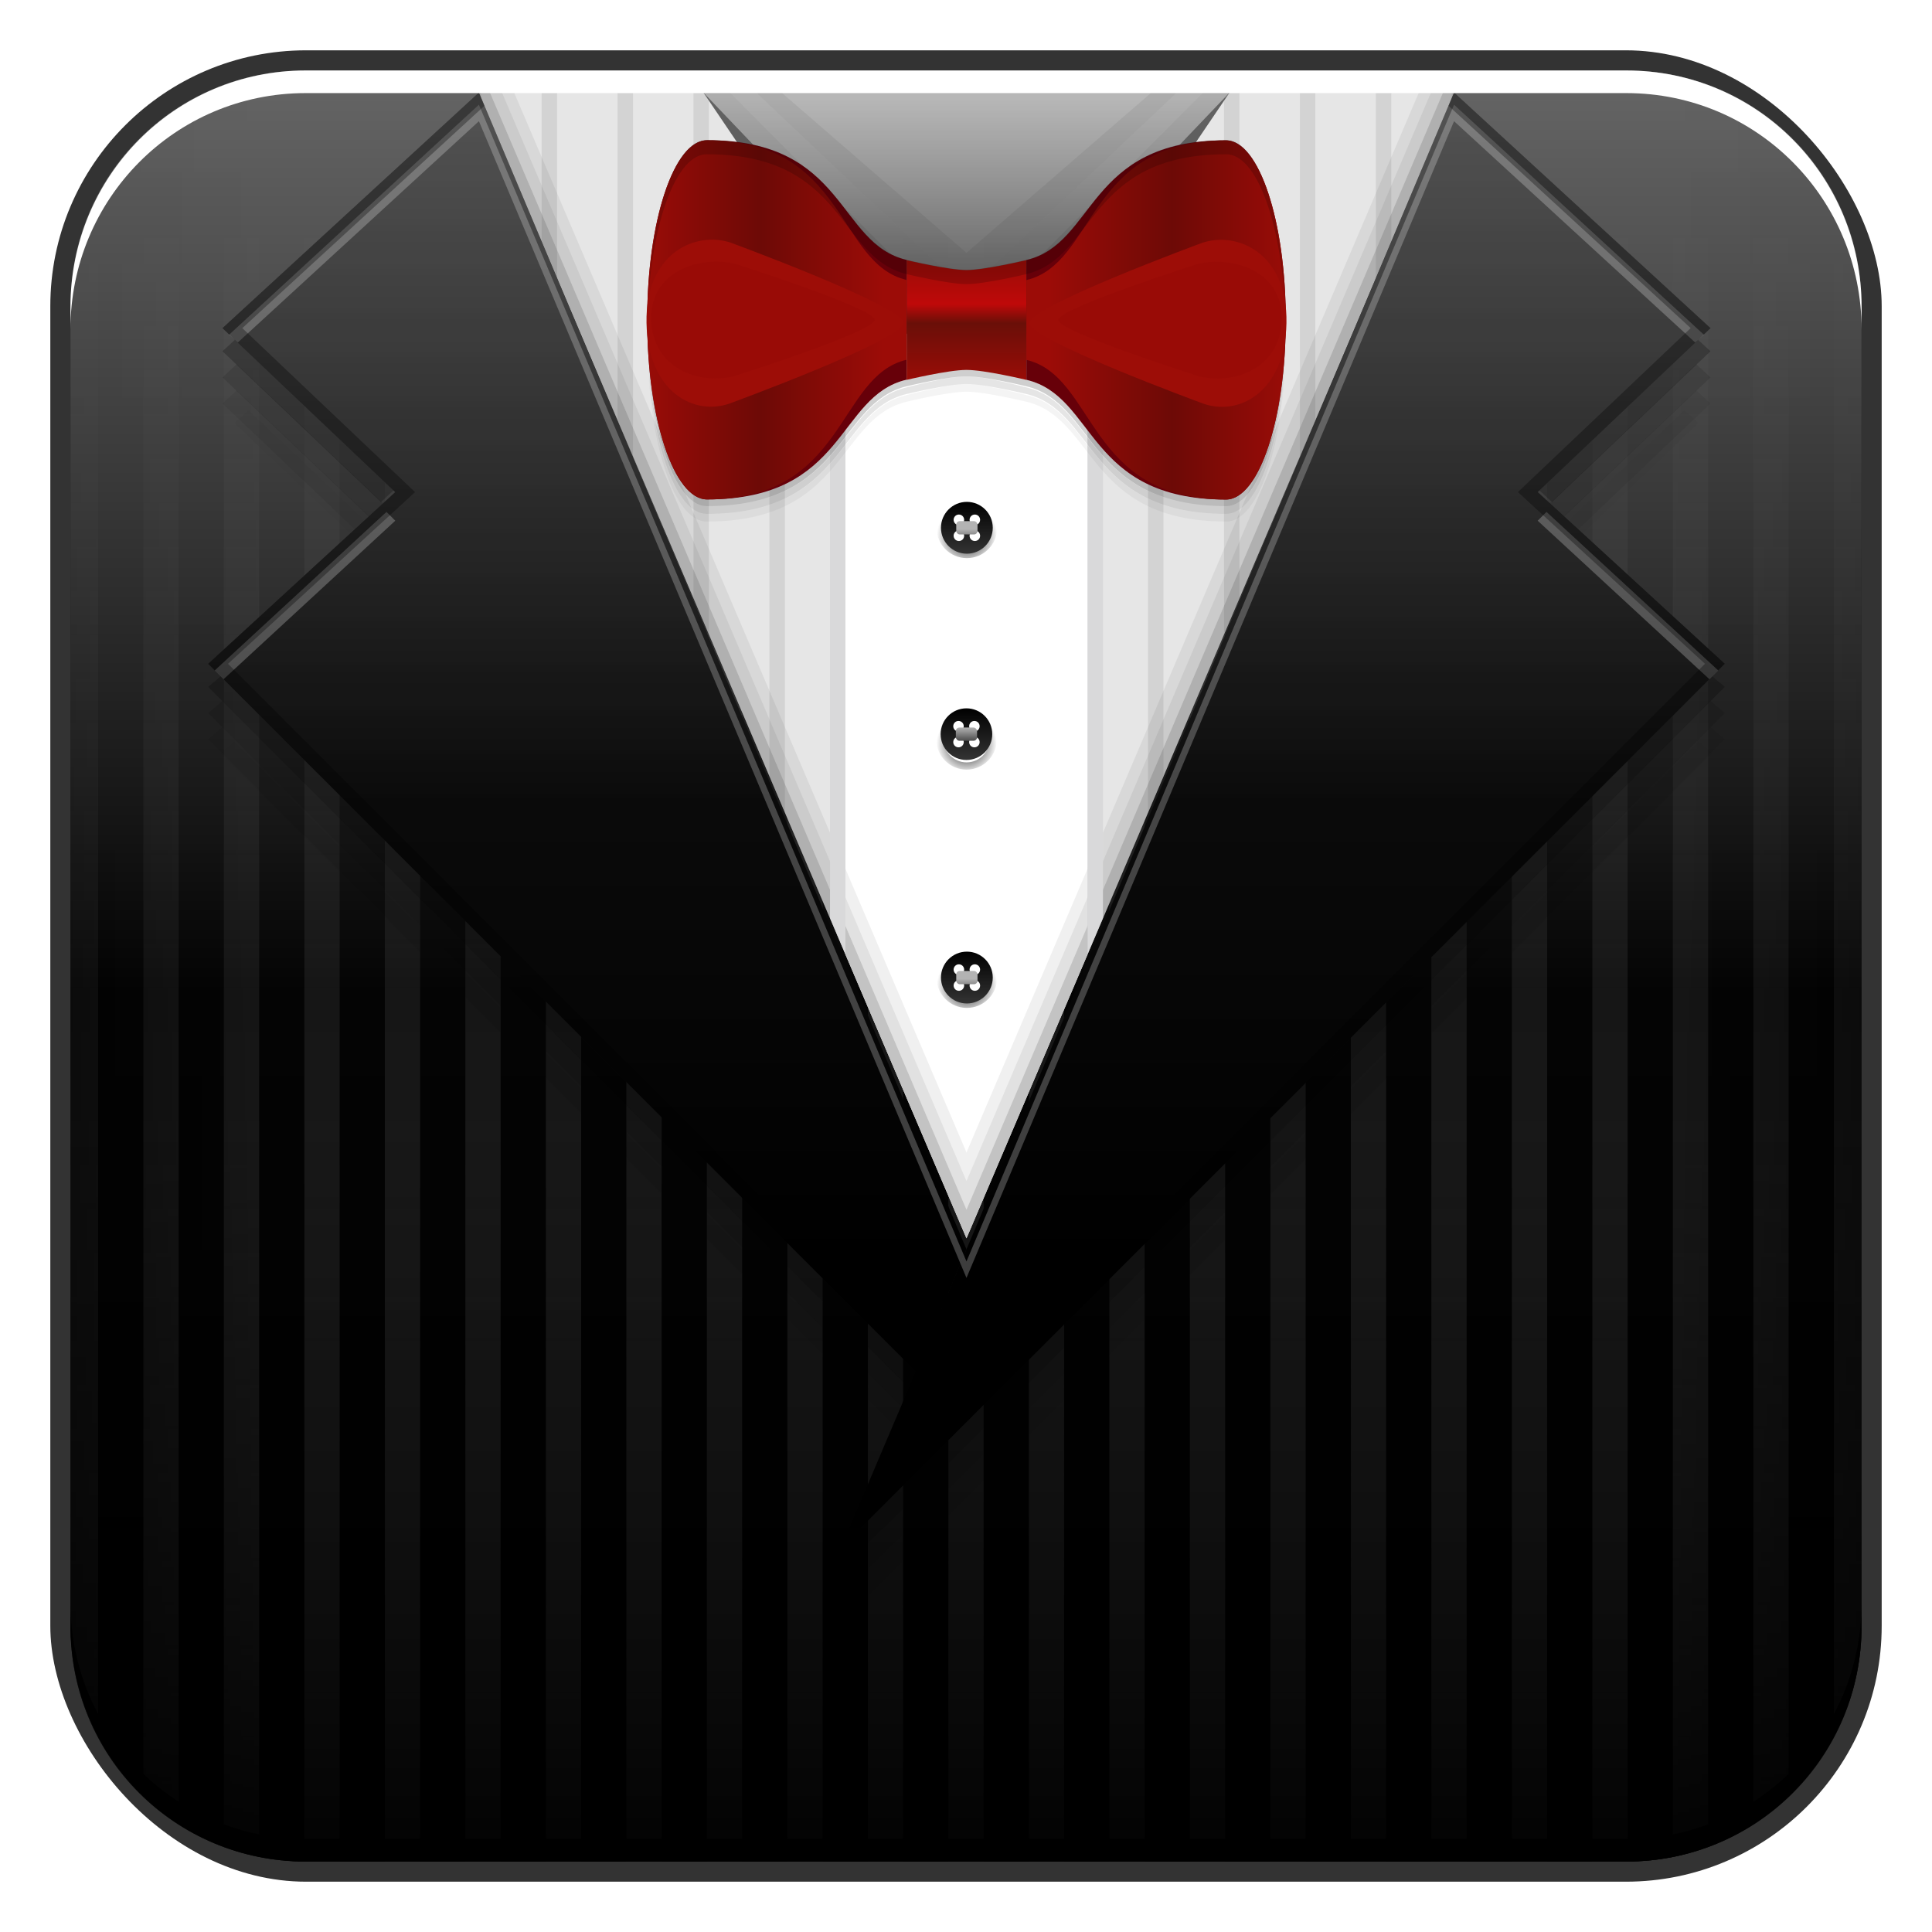 <?xml version="1.0" encoding="UTF-8" standalone="no"?>
<!-- Created with Inkscape (http://www.inkscape.org/) -->

<svg
   xmlns:dc="http://purl.org/dc/elements/1.1/"
   xmlns:cc="http://creativecommons.org/ns#"
   xmlns:rdf="http://www.w3.org/1999/02/22-rdf-syntax-ns#"
   xmlns:svg="http://www.w3.org/2000/svg"
   xmlns="http://www.w3.org/2000/svg"
   xmlns:xlink="http://www.w3.org/1999/xlink"
   xmlns:sodipodi="http://sodipodi.sourceforge.net/DTD/sodipodi-0.dtd"
   xmlns:inkscape="http://www.inkscape.org/namespaces/inkscape"
   width="48"
   height="48"
   id="svg2"
   version="1.1"
   inkscape:version="0.48+devel r12149"
   sodipodi:docname="preferences-desktop-theme.svg">
  <defs
     id="defs4">
    <linearGradient
       id="linearGradient1145"
       inkscape:collect="always">
      <stop
         id="stop1147"
         offset="0"
         style="stop-color:#000000;stop-opacity:1" />
      <stop
         id="stop1149"
         offset="1"
         style="stop-color:#080808;stop-opacity:1" />
    </linearGradient>
    <linearGradient
       inkscape:collect="always"
       xlink:href="#linearGradient1360"
       id="linearGradient1366"
       x1="26.25"
       y1="50.625"
       x2="26.25"
       y2="5.375"
       gradientUnits="userSpaceOnUse"
       gradientTransform="translate(0,3e-4)" />
    <linearGradient
       inkscape:collect="always"
       id="linearGradient1360">
      <stop
         style="stop-color:#ffffff;stop-opacity:1;"
         offset="0"
         id="stop1362" />
      <stop
         style="stop-color:#ffffff;stop-opacity:0;"
         offset="1"
         id="stop1364" />
    </linearGradient>
    <linearGradient
       inkscape:collect="always"
       id="linearGradient1175">
      <stop
         style="stop-color:#ffffff;stop-opacity:1;"
         offset="0"
         id="stop1177" />
      <stop
         style="stop-color:#ffffff;stop-opacity:0;"
         offset="1"
         id="stop1179" />
    </linearGradient>
    <linearGradient
       inkscape:collect="always"
       xlink:href="#linearGradient1558"
       id="linearGradient1564"
       x1="51.625"
       y1="28.5"
       x2="41.25"
       y2="28.5"
       gradientUnits="userSpaceOnUse" />
    <linearGradient
       inkscape:collect="always"
       id="linearGradient1558">
      <stop
         style="stop-color:#000000;stop-opacity:1;"
         offset="0"
         id="stop1560" />
      <stop
         style="stop-color:#000000;stop-opacity:0;"
         offset="1"
         id="stop1562" />
    </linearGradient>
    <linearGradient
       inkscape:collect="always"
       xlink:href="#linearGradient1558"
       id="linearGradient1568"
       gradientUnits="userSpaceOnUse"
       x1="51.625"
       y1="28.5"
       x2="41.25"
       y2="28.5"
       gradientTransform="matrix(-1,0,0,1,48,0)" />
    <linearGradient
       inkscape:collect="always"
       xlink:href="#linearGradient1558"
       id="linearGradient1572"
       gradientUnits="userSpaceOnUse"
       x1="47.625"
       y1="28.5"
       x2="27.75"
       y2="28.5"
       gradientTransform="matrix(0,1,-1,0,48,0)" />
    <radialGradient
       inkscape:collect="always"
       xlink:href="#linearGradient1074"
       id="radialGradient1080"
       cx="24"
       cy="1009.956"
       fx="24"
       fy="1009.956"
       r="1.895"
       gradientTransform="matrix(0.933,0,0,0.933,1.169,68.575)"
       gradientUnits="userSpaceOnUse" />
    <linearGradient
       inkscape:collect="always"
       id="linearGradient1074">
      <stop
         style="stop-color:#000000;stop-opacity:1;"
         offset="0"
         id="stop1076" />
      <stop
         style="stop-color:#000000;stop-opacity:0;"
         offset="1"
         id="stop1078" />
    </linearGradient>
    <linearGradient
       inkscape:collect="always"
       xlink:href="#linearGradient1038"
       id="linearGradient1044"
       x1="21.567"
       y1="-2.205"
       x2="21.567"
       y2="26.345"
       gradientUnits="userSpaceOnUse"
       gradientTransform="matrix(0.106,0,0,0.106,21.407,1009.12)" />
    <linearGradient
       inkscape:collect="always"
       id="linearGradient1038">
      <stop
         style="stop-color:#000000;stop-opacity:1"
         offset="0"
         id="stop1040" />
      <stop
         style="stop-color:#333333;stop-opacity:1"
         offset="1"
         id="stop1042" />
    </linearGradient>
    <linearGradient
       inkscape:collect="always"
       xlink:href="#linearGradient1032"
       id="linearGradient1030"
       x1="20.445"
       y1="1020.262"
       x2="20.445"
       y2="1012.837"
       gradientUnits="userSpaceOnUse"
       gradientTransform="matrix(0.106,0,0,0.106,21.407,903.122)" />
    <linearGradient
       id="linearGradient1032"
       inkscape:collect="always">
      <stop
         id="stop1034"
         offset="0"
         style="stop-color:#4d4d4d;stop-opacity:1" />
      <stop
         id="stop1036"
         offset="1"
         style="stop-color:#b3b3b3;stop-opacity:1" />
    </linearGradient>
    <radialGradient
       inkscape:collect="always"
       xlink:href="#linearGradient1074"
       id="radialGradient1091"
       gradientUnits="userSpaceOnUse"
       gradientTransform="matrix(1.17,0,0,1.17,-4.071,-155.387)"
       cx="24"
       cy="1009.956"
       fx="24"
       fy="1009.956"
       r="1.895" />
    <linearGradient
       inkscape:collect="always"
       xlink:href="#linearGradient1038"
       id="linearGradient1066"
       gradientUnits="userSpaceOnUse"
       x1="21.567"
       y1="-2.205"
       x2="21.567"
       y2="26.345" />
    <linearGradient
       inkscape:collect="always"
       xlink:href="#linearGradient1032"
       id="linearGradient1068"
       gradientUnits="userSpaceOnUse"
       x1="20.445"
       y1="1020.262"
       x2="20.445"
       y2="1012.837" />
    <radialGradient
       inkscape:collect="always"
       xlink:href="#linearGradient1074"
       id="radialGradient1604"
       gradientUnits="userSpaceOnUse"
       gradientTransform="matrix(0.933,0,0,0.933,1.169,68.575)"
       cx="24"
       cy="1009.956"
       fx="24"
       fy="1009.956"
       r="1.895" />
    <linearGradient
       inkscape:collect="always"
       xlink:href="#linearGradient1038"
       id="linearGradient1606"
       gradientUnits="userSpaceOnUse"
       gradientTransform="matrix(0.106,0,0,0.106,21.407,1009.12)"
       x1="21.567"
       y1="-2.205"
       x2="21.567"
       y2="26.345" />
    <linearGradient
       inkscape:collect="always"
       xlink:href="#linearGradient1032"
       id="linearGradient1608"
       gradientUnits="userSpaceOnUse"
       gradientTransform="matrix(0.106,0,0,0.106,21.407,903.122)"
       x1="20.445"
       y1="1020.262"
       x2="20.445"
       y2="1012.837" />
    <linearGradient
       inkscape:collect="always"
       xlink:href="#linearGradient870"
       id="linearGradient1143"
       x1="18.385"
       y1="33.177"
       x2="18.385"
       y2="0.624"
       gradientUnits="userSpaceOnUse"
       gradientTransform="translate(-0.062,0)" />
    <linearGradient
       inkscape:collect="always"
       id="linearGradient870">
      <stop
         style="stop-color:#000000;stop-opacity:1"
         offset="0"
         id="stop872" />
      <stop
         style="stop-color:#1a1a1a;stop-opacity:1"
         offset="1"
         id="stop874" />
    </linearGradient>
    <linearGradient
       inkscape:collect="always"
       xlink:href="#linearGradient870"
       id="linearGradient1153"
       gradientUnits="userSpaceOnUse"
       x1="18.385"
       y1="33.177"
       x2="18.385"
       y2="0.624"
       gradientTransform="matrix(-1,0,0,1,48.062,0)" />
    <linearGradient
       inkscape:collect="always"
       xlink:href="#linearGradient1175"
       id="linearGradient1181"
       x1="24.926"
       y1="-4.149"
       x2="24.926"
       y2="20.069"
       gradientUnits="userSpaceOnUse"
       gradientTransform="translate(0,1004.362)" />
    <linearGradient
       inkscape:collect="always"
       xlink:href="#linearGradient1784"
       id="linearGradient1790"
       x1="24.312"
       y1="0.125"
       x2="24.312"
       y2="6.75"
       gradientUnits="userSpaceOnUse" />
    <linearGradient
       inkscape:collect="always"
       id="linearGradient1784">
      <stop
         style="stop-color:#ffffff;stop-opacity:1;"
         offset="0"
         id="stop1786" />
      <stop
         style="stop-color:#ffffff;stop-opacity:0;"
         offset="1"
         id="stop1788" />
    </linearGradient>
    <linearGradient
       gradientUnits="userSpaceOnUse"
       xlink:href="#linearGradient3540"
       id="linearGradient2454"
       y2="292.362"
       x2="230"
       y1="232.362"
       x1="230"
       gradientTransform="matrix(0.057,0,0,0.057,10.969,995.954)" />
    <linearGradient
       id="linearGradient3540">
      <stop
         offset="0"
         style="stop-color:#9c0c07;stop-opacity:1"
         id="stop3542" />
      <stop
         offset="0.342"
         style="stop-color:#bf0909;stop-opacity:1"
         id="stop3550" />
      <stop
         offset="0.5"
         style="stop-color:#6a0f08;stop-opacity:1"
         id="stop3546" />
      <stop
         offset="1"
         style="stop-color:#9c0c07;stop-opacity:1"
         id="stop3544" />
    </linearGradient>
    <linearGradient
       gradientUnits="userSpaceOnUse"
       xlink:href="#linearGradient3498"
       id="linearGradient2489"
       y2="262.362"
       x2="392.15"
       y1="262.362"
       x1="270"
       gradientTransform="matrix(0.057,0,0,0.057,10.969,995.954)" />
    <linearGradient
       id="linearGradient3498">
      <stop
         offset="0"
         style="stop-color:#9c0c07;stop-opacity:1"
         id="stop3500" />
      <stop
         offset="0.5"
         style="stop-color:#6d0a06;stop-opacity:1"
         id="stop3529" />
      <stop
         offset="1"
         style="stop-color:#9c0c07;stop-opacity:1"
         id="stop3502" />
    </linearGradient>
    <filter
       id="filter4018"
       style="color-interpolation-filters:sRGB"
       height="1.316"
       width="1.205"
       y="-0.158"
       x="-0.103">
      <feGaussianBlur
         stdDeviation="5.48"
         id="feGaussianBlur4020" />
    </filter>
    <linearGradient
       gradientTransform="matrix(-0.057,0,0,0.057,37.031,995.95)"
       gradientUnits="userSpaceOnUse"
       xlink:href="#linearGradient3498"
       id="linearGradient2471"
       y2="262.362"
       x2="392.15"
       y1="262.362"
       x1="270" />
    <linearGradient
       inkscape:collect="always"
       xlink:href="#linearGradient1145"
       id="linearGradient1515"
       x1="27.466"
       y1="1050.739"
       x2="27.466"
       y2="1005.82"
       gradientUnits="userSpaceOnUse" />
    <linearGradient
       inkscape:collect="always"
       id="linearGradient1175-6">
      <stop
         style="stop-color:#ffffff;stop-opacity:1;"
         offset="0"
         id="stop1177-5" />
      <stop
         style="stop-color:#ffffff;stop-opacity:0;"
         offset="1"
         id="stop1179-7" />
    </linearGradient>
    <linearGradient
       y2="-1029.381"
       x2="25.633"
       y1="-1003.395"
       x1="25.633"
       gradientTransform="matrix(0.984,0,0,-0.984,0.384,-988.276)"
       gradientUnits="userSpaceOnUse"
       id="linearGradient2650"
       xlink:href="#linearGradient1175-6"
       inkscape:collect="always" />
  </defs>
  <sodipodi:namedview
     id="base"
     pagecolor="#ffffff"
     bordercolor="#666666"
     borderopacity="1.0"
     inkscape:pageopacity="0.0"
     inkscape:pageshadow="2"
     inkscape:zoom="3.6955368"
     inkscape:cx="6.886224"
     inkscape:cy="48.542448"
     inkscape:document-units="px"
     inkscape:current-layer="layer1"
     showgrid="false"
     inkscape:window-width="1366"
     inkscape:window-height="714"
     inkscape:window-x="0"
     inkscape:window-y="30"
     inkscape:window-maximized="1">
    <inkscape:grid
       type="xygrid"
       id="grid3850" />
  </sodipodi:namedview>
  <g
     inkscape:label="Capa 1"
     inkscape:groupmode="layer"
     id="layer1"
     transform="translate(0,-1004.362)">
    <rect
       style="color:#000000;fill:#333333;fill-opacity:1;fill-rule:nonzero;stroke:none;stroke-width:0.2;marker:none;visibility:visible;display:inline;overflow:visible;enable-background:accumulate"
       id="rect6294"
       width="45.5"
       height="45.5"
       x="1.25"
       y="1005.612"
       ry="6.357" />
    <rect
       ry="5.857"
       y="1006.112"
       x="1.75"
       height="44.5"
       width="44.5"
       id="rect6296"
       style="color:#000000;fill:url(#linearGradient1515);fill-opacity:1.0;fill-rule:nonzero;stroke:none;stroke-width:0.2;marker:none;visibility:visible;display:inline;overflow:visible;enable-background:accumulate" />
    <path
       style="opacity:0.162;fill:url(#linearGradient1366);fill-opacity:1;stroke:none"
       d="M 7.562 1.75 L 7.562 46.25 C 7.573 46.25 7.583 46.25 7.594 46.25 L 8.438 46.25 L 8.438 1.75 L 7.594 1.75 C 7.583 1.75 7.573 1.75 7.562 1.75 z M 9.562 1.75 L 9.562 46.25 L 10.438 46.25 L 10.438 1.75 L 9.562 1.75 z M 11.562 1.75 L 11.562 46.25 L 12.438 46.25 L 12.438 1.75 L 11.562 1.75 z M 13.562 1.75 L 13.562 46.25 L 14.438 46.25 L 14.438 1.75 L 13.562 1.75 z M 15.562 1.75 L 15.562 46.25 L 16.438 46.25 L 16.438 1.75 L 15.562 1.75 z M 17.562 1.75 L 17.562 46.25 L 18.438 46.25 L 18.438 1.75 L 17.562 1.75 z M 19.562 1.75 L 19.562 46.25 L 20.438 46.25 L 20.438 1.75 L 19.562 1.75 z M 21.562 1.75 L 21.562 46.25 L 22.438 46.25 L 22.438 1.75 L 21.562 1.75 z M 23.562 1.75 L 23.562 46.25 L 24.438 46.25 L 24.438 1.75 L 23.562 1.75 z M 25.562 1.75 L 25.562 46.25 L 26.438 46.25 L 26.438 1.75 L 25.562 1.75 z M 27.562 1.75 L 27.562 46.25 L 28.438 46.25 L 28.438 1.75 L 27.562 1.75 z M 29.562 1.75 L 29.562 46.25 L 30.438 46.25 L 30.438 1.75 L 29.562 1.75 z M 31.562 1.75 L 31.562 46.25 L 32.438 46.25 L 32.438 1.75 L 31.562 1.75 z M 33.562 1.75 L 33.562 46.25 L 34.438 46.25 L 34.438 1.75 L 33.562 1.75 z M 35.562 1.75 L 35.562 46.25 L 36.438 46.25 L 36.438 1.75 L 35.562 1.75 z M 37.562 1.75 L 37.562 46.25 L 38.438 46.25 L 38.438 1.75 L 37.562 1.75 z M 39.562 1.75 L 39.562 46.25 L 40.406 46.25 C 40.417 46.25 40.427 46.25 40.438 46.25 L 40.438 1.75 C 40.427 1.75 40.417 1.75 40.406 1.75 L 39.562 1.75 z M 6.438 1.875 C 6.14 1.936 5.841 2.021 5.562 2.125 L 5.562 45.875 C 5.841 45.979 6.14 46.064 6.438 46.125 L 6.438 1.875 z M 41.562 1.875 L 41.562 46.125 C 41.86 46.064 42.159 45.979 42.438 45.875 L 42.438 2.125 C 42.159 2.021 41.86 1.936 41.562 1.875 z M 4.438 2.688 C 4.12 2.891 3.834 3.116 3.562 3.375 L 3.562 44.625 C 3.834 44.884 4.12 45.109 4.438 45.312 L 4.438 2.688 z M 43.562 2.688 L 43.562 45.312 C 43.88 45.109 44.166 44.884 44.438 44.625 L 44.438 3.375 C 44.166 3.116 43.88 2.891 43.562 2.688 z M 2.438 4.875 C 2.009 5.69 1.75 6.605 1.75 7.594 L 1.75 40.406 C 1.75 41.395 2.009 42.31 2.438 43.125 L 2.438 4.875 z M 45.562 4.875 L 45.562 43.125 C 45.991 42.31 46.25 41.395 46.25 40.406 L 46.25 7.594 C 46.25 6.605 45.991 5.69 45.562 4.875 z "
       transform="translate(0,1004.362)"
       id="rect1309" />
    <path
       style="fill:url(#linearGradient1564);fill-opacity:1;stroke:none"
       d="M 40.375 1.75 L 40.375 46.25 L 40.406 46.25 C 43.651 46.25 46.25 43.651 46.25 40.406 L 46.25 7.594 C 46.25 4.349 43.651 1.75 40.406 1.75 L 40.375 1.75 z "
       transform="translate(0,1004.362)"
       id="rect1536" />
    <path
       style="fill:url(#linearGradient1568);fill-opacity:1;stroke:none"
       d="M 7.594 1.75 C 4.349 1.75 1.75 4.349 1.75 7.594 L 1.75 40.406 C 1.75 43.651 4.349 46.25 7.594 46.25 L 7.625 46.25 L 7.625 1.75 L 7.594 1.75 z "
       transform="translate(0,1004.362)"
       id="path1566" />
    <path
       style="fill:url(#linearGradient1572);fill-opacity:1;stroke:none"
       d="M 1.75 28.375 L 1.75 40.406 C 1.75 43.651 4.349 46.25 7.594 46.25 L 40.406 46.25 C 43.651 46.25 46.25 43.651 46.25 40.406 L 46.25 28.375 L 1.75 28.375 z "
       transform="translate(0,1004.362)"
       id="path1570" />
    <path
       style="opacity:0.424;fill:url(#linearGradient2650);fill-opacity:1;stroke:none"
       d="M 7.594 1.75 C 4.349 1.75 1.75 4.349 1.75 7.594 L 1.75 26.344 L 46.25 26.344 L 46.25 7.594 C 46.25 4.349 43.651 1.75 40.406 1.75 L 7.594 1.75 z "
       transform="translate(0,1004.362)"
       id="rect1238-3" />
    <g
       id="g2383"
       transform="matrix(0.875,0,0,0.875,3.012,35.038)">
      <path
         style="fill:#000000;fill-opacity:0.027;stroke:none"
         d="m 3.613,1119.442 -0.4,0.369 4.428,4.213 0.4,-0.369 L 3.613,1119.442 z m 40.774,0 -4.428,4.213 0.4,0.369 4.428,-4.213 L 44.387,1119.442 z m -41.174,9.409 -0.4,0.338 19.557,19.557 0.215,-0.523 L 3.213,1128.851 z m 41.573,0 -23.739,23.739 -0.553,1.292 24.692,-24.692 L 44.787,1128.851 Z"
         id="path1197"
         inkscape:connector-curvature="0" />
      <g
         transform="translate(0,106.066)"
         id="g2023">
        <path
           inkscape:connector-curvature="0"
           style="fill:#e6e6e6;fill-opacity:1;stroke:none"
           d="M 10.125,0 24,32.531 37.875,0 31.469,0 24,11.031 16.531,0 10.125,0 Z"
           transform="translate(0,1004.362)"
           id="path943" />
        <path
           style="fill:#ffffff;fill-opacity:1;stroke:none"
           d="m 20.562,5.938 0,18.531 3.438,8.062 3.438,-8.062 0,-18.531 L 24,7.731 Z"
           transform="translate(0,1004.362)"
           id="rect957"
           inkscape:connector-curvature="0"
           sodipodi:nodetypes="ccccccc" />
        <g
           id="g1099"
           transform="matrix(0.487,0,0,0.487,12.542,524.651)">
          <path
             sodipodi:nodetypes="ssssssssss"
             inkscape:connector-curvature="0"
             id="path1072"
             d="m 23.55,1008.637 c -0.976,0 -1.769,0.793 -1.769,1.769 0,0.976 0.793,1.769 1.769,1.769 0.976,0 1.769,-0.793 1.769,-1.769 C 25.319,1009.43 24.526,1008.637 23.55,1008.637 z m 0,0.42 c 0.74,0 1.349,0.608 1.349,1.349 0,0.741 -0.608,1.349 -1.349,1.349 -0.74,0 -1.349,-0.608 -1.349,-1.349 C 22.201,1009.665 22.81,1009.057 23.55,1009.057 Z"
             style="fill:url(#radialGradient1080);fill-opacity:1;stroke:none" />
          <path
             id="path1010"
             d="m 23.55,1008.895 c -0.834,0 -1.51,0.676 -1.51,1.51 0,0.834 0.676,1.511 1.51,1.511 0.834,0 1.51,-0.676 1.51,-1.511 C 25.061,1009.572 24.384,1008.895 23.55,1008.895 z m -0.465,0.739 c 0.17,0 0.307,0.137 0.307,0.307 0,0.17 -0.137,0.307 -0.307,0.307 -0.17,0 -0.307,-0.137 -0.307,-0.307 C 22.779,1009.771 22.915,1009.634 23.085,1009.634 z m 0.93,0 c 0.17,0 0.307,0.137 0.307,0.307 0,0.17 -0.137,0.307 -0.307,0.307 -0.17,0 -0.307,-0.137 -0.307,-0.307 C 23.709,1009.771 23.845,1009.634 24.015,1009.634 z m -0.93,0.93 c 0.17,0 0.307,0.137 0.307,0.307 0,0.17 -0.137,0.307 -0.307,0.307 -0.17,0 -0.307,-0.137 -0.307,-0.307 C 22.779,1010.701 22.915,1010.564 23.085,1010.564 z m 0.93,0 c 0.17,0 0.307,0.137 0.307,0.307 0,0.17 -0.137,0.307 -0.307,0.307 -0.17,0 -0.307,-0.137 -0.307,-0.307 C 23.709,1010.701 23.845,1010.564 24.015,1010.564 Z"
             style="fill:url(#linearGradient1044);fill-opacity:1;stroke:none"
             inkscape:connector-curvature="0" />
          <rect
             ry="0.205"
             y="1010.019"
             x="22.93"
             height="0.774"
             width="1.241"
             id="rect1022"
             style="fill:url(#linearGradient1030);fill-opacity:1;stroke:none" />
        </g>
        <g
           id="g1110"
           transform="matrix(0.388,0,0,0.388,14.69,624.677)">
          <path
             sodipodi:nodetypes="ssssssssss"
             inkscape:connector-curvature="0"
             id="path1089"
             d="m 24,1023.675 c -1.224,0 -2.219,0.995 -2.219,2.219 0,1.224 0.995,2.219 2.219,2.219 1.224,0 2.219,-0.995 2.219,-2.219 C 26.219,1024.669 25.224,1023.675 24,1023.675 z m 0,0.527 c 0.929,0 1.692,0.763 1.692,1.692 0,0.929 -0.763,1.692 -1.692,1.692 -0.929,0 -1.692,-0.763 -1.692,-1.692 C 22.308,1024.965 23.071,1024.202 24,1024.202 Z"
             style="fill:url(#radialGradient1091);fill-opacity:1;stroke:none" />
          <g
             transform="matrix(0.132,0,0,0.132,21.311,891.334)"
             id="g1060">
            <path
               inkscape:connector-curvature="0"
               style="fill:url(#linearGradient1066);fill-opacity:1;stroke:none"
               d="M 20.312,-2.125 C 12.408,-2.125 6,4.283 6,12.188 6,20.092 12.408,26.5 20.312,26.5 28.217,26.5 34.625,20.092 34.625,12.188 34.625,4.283 28.217,-2.125 20.312,-2.125 z m -4.406,7 c 1.609,0 2.906,1.297 2.906,2.906 0,1.609 -1.297,2.906 -2.906,2.906 C 14.297,10.688 13,9.391 13,7.781 13,6.172 14.297,4.875 15.906,4.875 z m 8.812,0 c 1.609,0 2.906,1.297 2.906,2.906 0,1.609 -1.297,2.906 -2.906,2.906 -1.609,0 -2.906,-1.297 -2.906,-2.906 C 21.812,6.172 23.109,4.875 24.719,4.875 z m -8.812,8.812 c 1.609,0 2.906,1.297 2.906,2.906 0,1.609 -1.297,2.906 -2.906,2.906 C 14.297,19.5 13,18.203 13,16.594 13,14.984 14.297,13.688 15.906,13.688 z m 8.812,0 c 1.609,0 2.906,1.297 2.906,2.906 0,1.609 -1.297,2.906 -2.906,2.906 -1.609,0 -2.906,-1.297 -2.906,-2.906 C 21.812,14.984 23.109,13.688 24.719,13.688 Z"
               transform="translate(0,1004.362)"
               id="path1062" />
            <rect
               style="fill:url(#linearGradient1068);fill-opacity:1;stroke:none"
               id="rect1064"
               width="11.756"
               height="7.336"
               x="14.435"
               y="1012.882"
               ry="1.945" />
          </g>
        </g>
        <g
           id="g1576"
           transform="matrix(0.487,0,0,0.487,12.542,537.422)">
          <path
             style="fill:url(#radialGradient1604);fill-opacity:1;stroke:none"
             d="m 23.55,1008.637 c -0.976,0 -1.769,0.793 -1.769,1.769 0,0.976 0.793,1.769 1.769,1.769 0.976,0 1.769,-0.793 1.769,-1.769 C 25.319,1009.43 24.526,1008.637 23.55,1008.637 z m 0,0.42 c 0.74,0 1.349,0.608 1.349,1.349 0,0.741 -0.608,1.349 -1.349,1.349 -0.74,0 -1.349,-0.608 -1.349,-1.349 C 22.201,1009.665 22.81,1009.057 23.55,1009.057 Z"
             id="path1578"
             inkscape:connector-curvature="0"
             sodipodi:nodetypes="ssssssssss" />
          <path
             inkscape:connector-curvature="0"
             style="fill:url(#linearGradient1606);fill-opacity:1;stroke:none"
             d="m 23.55,1008.895 c -0.834,0 -1.51,0.676 -1.51,1.51 0,0.834 0.676,1.511 1.51,1.511 0.834,0 1.51,-0.676 1.51,-1.511 C 25.061,1009.572 24.384,1008.895 23.55,1008.895 z m -0.465,0.739 c 0.17,0 0.307,0.137 0.307,0.307 0,0.17 -0.137,0.307 -0.307,0.307 -0.17,0 -0.307,-0.137 -0.307,-0.307 C 22.779,1009.771 22.915,1009.634 23.085,1009.634 z m 0.93,0 c 0.17,0 0.307,0.137 0.307,0.307 0,0.17 -0.137,0.307 -0.307,0.307 -0.17,0 -0.307,-0.137 -0.307,-0.307 C 23.709,1009.771 23.845,1009.634 24.015,1009.634 z m -0.93,0.93 c 0.17,0 0.307,0.137 0.307,0.307 0,0.17 -0.137,0.307 -0.307,0.307 -0.17,0 -0.307,-0.137 -0.307,-0.307 C 22.779,1010.701 22.915,1010.564 23.085,1010.564 z m 0.93,0 c 0.17,0 0.307,0.137 0.307,0.307 0,0.17 -0.137,0.307 -0.307,0.307 -0.17,0 -0.307,-0.137 -0.307,-0.307 C 23.709,1010.701 23.845,1010.564 24.015,1010.564 Z"
             id="path1580" />
          <rect
             style="fill:url(#linearGradient1608);fill-opacity:1;stroke:none"
             id="rect1582"
             width="1.241"
             height="0.774"
             x="22.93"
             y="1010.019"
             ry="0.205" />
        </g>
        <path
           inkscape:connector-curvature="0"
           style="fill:#000000;fill-opacity:0.235;stroke:none"
           d="m 10.125,1004.362 13.875,32.531 13.875,-32.531 -0.344,0 L 24,1036.081 10.469,1004.362 10.125,1004.362 Z"
           id="path948" />
        <path
           inkscape:connector-curvature="0"
           style="fill:#000000;fill-opacity:0.118;stroke:none"
           d="M 10.469,0 24,31.719 37.531,0 37.188,0 24,30.906 10.812,0 10.469,0 Z"
           transform="translate(0,1004.362)"
           id="path953" />
        <path
           inkscape:connector-curvature="0"
           style="fill:#000000;fill-opacity:0.059;stroke:none"
           d="M 10.812,0 24,30.906 37.188,0 36.844,0 24,30.094 11.156,0 10.812,0 Z"
           transform="translate(0,1004.362)"
           id="path955" />
        <path
           inkscape:connector-curvature="0"
           style="fill:#d9d9da;fill-opacity:1;stroke:none"
           d="m 20.125,5.312 0,18.125 0.438,1.031 0,-18.531 L 20.125,5.312 z m 7.75,0 -0.438,0.625 0,18.531 L 27.875,23.438 27.875,5.312 Z"
           transform="translate(0,1004.362)"
           id="rect967" />
        <path
           inkscape:connector-curvature="0"
           style="fill:#000000;fill-opacity:0.085;stroke:none"
           d="M 10.125,0 10.219,0.219 10.219,0 10.125,0 z m 1.812,0 0,4.25 L 12.375,5.281 12.375,0 11.938,0 z m 2.156,0 0,9.312 0.438,1.031 L 14.531,0 14.094,0 z m 2.156,0 0,14.375 0.438,1 0,-15.156 L 16.531,0 16.25,0 z m 15.219,0 -0.156,0.219 0,15.156 0.438,-1 L 31.75,0 31.469,0 z m 2,0 0,10.344 0.438,-1.031 0,-9.312 L 33.469,0 z m 2.156,0 0,5.281 L 36.062,4.25 36.062,0 35.625,0 z m 2.156,0 0,0.219 L 37.875,0 37.781,0 z m -19.375,2.75 0,16.656 0.438,1.031 0,-17.031 L 18.406,2.75 z m 11.188,0 -0.438,0.656 0,17.031 0.438,-1.031 L 29.594,2.75 Z"
           transform="translate(0,1004.362)"
           id="rect975" />
        <path
           style="fill:#000000;fill-opacity:0.237;stroke:none"
           d="m 3.281,1011.331 -0.406,0.375 4.5,4.281 0.406,-0.375 L 3.281,1011.331 z m 41.438,0 -4.5,4.281 0.406,0.375 4.5,-4.281 L 44.719,1011.331 z m -41.844,9.562 -0.406,0.344 19.875,19.875 0.219,-0.531 L 2.875,1020.894 z m 42.25,0 -24.125,24.125 -0.562,1.312 25.094,-25.094 L 45.125,1020.894 Z"
           id="path1183"
           inkscape:connector-curvature="0" />
        <path
           inkscape:connector-curvature="0"
           id="path1193"
           d="m 3.281,1012.073 -0.406,0.375 4.5,4.281 0.406,-0.375 L 3.281,1012.073 z m 41.438,0 -4.5,4.281 0.406,0.375 4.5,-4.281 L 44.719,1012.073 z m -41.844,9.562 -0.406,0.344 19.875,19.875 0.219,-0.531 L 2.875,1021.636 z m 42.25,0 -24.125,24.125 -0.562,1.312 25.094,-25.094 L 45.125,1021.636 Z"
           style="fill:#000000;fill-opacity:0.117;stroke:none" />
        <path
           style="fill:#000000;fill-opacity:0.061;stroke:none"
           d="m 3.281,1012.815 -0.406,0.375 4.5,4.281 0.406,-0.375 L 3.281,1012.815 z m 41.438,0 -4.5,4.281 0.406,0.375 4.5,-4.281 L 44.719,1012.815 z m -41.844,9.562 -0.406,0.344 19.875,19.875 0.219,-0.531 L 2.875,1022.378 z m 42.25,0 -24.125,24.125 -0.562,1.312 25.094,-25.094 L 45.125,1022.378 Z"
           id="path1195"
           inkscape:connector-curvature="0" />
        <path
           style="fill:url(#linearGradient1143);fill-opacity:1;stroke:none"
           d="M 10.156,0 2.875,6.688 7.781,11.344 2.469,16.219 22.562,36.312 24,32.844 Z"
           transform="translate(0,1004.362)"
           id="path1132"
           inkscape:connector-curvature="0"
           sodipodi:nodetypes="ccccccc" />
        <path
           inkscape:connector-curvature="0"
           style="fill:url(#linearGradient1153);fill-opacity:1;stroke:none"
           d="M 37.844,0 24,32.844 l -0.344,0.812 -1.094,2.656 -2.125,5 25.094,-25.094 -5.312,-4.875 L 45.125,6.688 37.844,0 Z"
           transform="translate(0,1004.362)"
           id="path1151" />
        <path
           style="opacity:0.303;fill:url(#linearGradient1181);fill-opacity:1;stroke:none"
           d="m 10.156,1004.362 -7.281,6.688 4.906,4.656 -5.312,4.875 5.969,5.969 11.062,0 L 10.156,1004.362 z m 27.688,0 -9.344,22.188 11.062,0 5.969,-5.969 -5.312,-4.875 4.906,-4.656 L 37.844,1004.362 Z"
           id="path1165"
           inkscape:connector-curvature="0" />
        <path
           inkscape:connector-curvature="0"
           transform="translate(0,1004.362)"
           style="fill:#ffffff;fill-opacity:0.239;stroke:none"
           d="M 10.156,0.344 3.062,6.875 3.312,7.094 10.156,0.812 24,33.656 37.844,0.812 44.688,7.094 44.938,6.875 37.844,0.344 24,33.188 z m -2.625,11.562 -4.875,4.5 0.25,0.25 L 7.781,12.156 z m 32.938,0 -0.25,0.25 4.875,4.5 L 45.344,16.406 Z"
           id="path1199"
           sodipodi:nodetypes="ccccccccccccccccccccc" />
        <path
           inkscape:connector-curvature="0"
           style="fill:#000000;fill-opacity:0.32;stroke:none"
           d="M 10.156,0 2.875,6.688 l 4.906,4.656 -5.312,4.875 20.094,20.094 0.156,-0.406 -19.688,-19.688 5.312,-4.875 L 3.438,6.688 10.312,0.375 10.156,0 z m 27.688,0 -0.156,0.375 6.875,6.312 -4.906,4.656 5.312,4.875 -19.688,19.688 0.156,0.406 20.094,-20.094 -5.312,-4.875 L 45.125,6.688 37.844,0 Z"
           transform="translate(0,1004.362)"
           id="path1209" />
        <path
           style="fill:#000000;fill-opacity:0.235;stroke:none"
           d="M 16.531,0 24,7.832 31.469,0 30.719,0 24,6.738 17.281,0 Z"
           transform="translate(0,1004.362)"
           id="path1747"
           inkscape:connector-curvature="0"
           sodipodi:nodetypes="ccccccc" />
        <path
           style="fill:#000000;fill-opacity:0.117;stroke:none"
           d="M 17.281,0 24,6.738 30.719,0 29.969,0 24,5.644 18.031,0 Z"
           transform="translate(0,1004.362)"
           id="path1752"
           inkscape:connector-curvature="0"
           sodipodi:nodetypes="ccccccc" />
        <path
           style="opacity:0.541;fill:url(#linearGradient1790);fill-opacity:1;stroke:none"
           d="M 16.531,0 24,7.832 31.469,0 Z"
           transform="translate(0,1004.362)"
           id="path1781"
           inkscape:connector-curvature="0"
           sodipodi:nodetypes="cccc" />
        <path
           style="fill:#000000;fill-opacity:0.059;stroke:none"
           d="M 18.031,0 24,5.644 29.969,0 29.25,0 24,4.55 18.75,0 Z"
           transform="translate(0,1004.362)"
           id="path1754"
           inkscape:connector-curvature="0"
           sodipodi:nodetypes="ccccccc" />
        <path
           style="fill:#000000;fill-opacity:0.19;fill-rule:nonzero;stroke:none"
           d="m 14.969,1011.823 c 0.128,2.427 0.812,4.282 1.656,4.281 3.966,-7e-4 3.701,-2.941 5.688,-3.406 0,0 1.171,-0.281 1.688,-0.281 0.517,0 1.688,0.281 1.688,0.281 1.986,0.465 1.721,3.405 5.688,3.406 0.845,10e-5 1.528,-1.854 1.656,-4.281 -0.156,2.322 -0.837,4.063 -1.656,4.062 -3.966,-8e-4 -3.701,-2.91 -5.688,-3.375 0,0 -1.171,-0.312 -1.688,-0.312 -0.517,0 -1.688,0.312 -1.688,0.312 -1.986,0.465 -1.721,3.374 -5.688,3.375 C 15.805,1015.886 15.125,1014.145 14.969,1011.823 Z"
           id="path1513"
           inkscape:connector-curvature="0" />
        <path
           inkscape:connector-curvature="0"
           id="path1518"
           d="m 14.969,1012.042 c 0.128,2.427 0.812,4.282 1.656,4.281 3.966,-7e-4 3.701,-2.941 5.688,-3.406 0,0 1.171,-0.281 1.688,-0.281 0.517,0 1.688,0.281 1.688,0.281 1.986,0.465 1.721,3.405 5.688,3.406 0.845,1e-4 1.528,-1.854 1.656,-4.281 -0.156,2.322 -0.837,4.063 -1.656,4.062 -3.966,-8e-4 -3.701,-2.91 -5.688,-3.375 0,0 -1.171,-0.312 -1.688,-0.312 -0.517,0 -1.688,0.312 -1.688,0.312 -1.986,0.465 -1.721,3.374 -5.688,3.375 C 15.805,1016.105 15.125,1014.364 14.969,1012.042 Z"
           style="fill:#000000;fill-opacity:0.105;fill-rule:nonzero;stroke:none" />
        <path
           style="fill:#000000;fill-opacity:0.045;fill-rule:nonzero;stroke:none"
           d="m 14.969,1012.261 c 0.128,2.427 0.812,4.282 1.656,4.281 3.966,-7e-4 3.701,-2.941 5.688,-3.406 0,0 1.171,-0.281 1.688,-0.281 0.517,0 1.688,0.281 1.688,0.281 1.986,0.465 1.721,3.405 5.688,3.406 0.845,10e-5 1.528,-1.854 1.656,-4.281 -0.156,2.322 -0.837,4.063 -1.656,4.062 -3.966,-8e-4 -3.701,-2.91 -5.688,-3.375 0,0 -1.171,-0.312 -1.688,-0.312 -0.517,0 -1.688,0.312 -1.688,0.312 -1.986,0.465 -1.721,3.374 -5.688,3.375 C 15.805,1016.323 15.125,1014.583 14.969,1012.261 Z"
           id="path1520"
           inkscape:connector-curvature="0" />
        <path
           inkscape:connector-curvature="0"
           d="m 22.3,1009.119 c 0,0 1.183,0.283 1.7,0.283 0.517,0 1.7,-0.283 1.7,-0.283 l 0,3.4 c 0,0 -1.183,-0.283 -1.7,-0.283 -0.517,0 -1.7,0.283 -1.7,0.283 L 22.3,1009.119 Z"
           id="rect2622"
           style="fill:url(#linearGradient2454);fill-opacity:1;fill-rule:nonzero;stroke:none" />
        <path
           inkscape:connector-curvature="0"
           d="m 31.366,1005.719 c 0.937,10e-5 1.7,2.284 1.7,5.099 0,2.815 -0.763,5.099 -1.7,5.099 -3.966,-8e-4 -3.68,-2.934 -5.666,-3.4 l 0,-3.4 C 27.686,1008.654 27.399,1005.718 31.366,1005.719 Z"
           id="path3958"
           style="fill:#670009;fill-opacity:1;fill-rule:nonzero;stroke:none" />
        <path
           inkscape:connector-curvature="0"
           d="m 31.366,1005.719 c 0.937,10e-5 1.7,2.284 1.7,5.099 0,2.815 -0.763,5.099 -1.7,5.099 -3.966,-8e-4 -3.68,-3.501 -5.666,-3.966 l 0,-2.266 C 27.686,1009.22 27.399,1005.718 31.366,1005.719 Z"
           id="path3452"
           style="fill:url(#linearGradient2489);fill-opacity:1;fill-rule:nonzero;stroke:none" />
        <path
           inkscape:connector-curvature="0"
           d="m 260,262.325 c 0,8.358 86.002,39.911 86.002,39.911 18.107,6.856 41.353,-5.471 42,-39.911 0.658,-35.009 -24.64,-45.867 -42,-39.963 C 346.002,222.362 260,253.968 260,262.325 Z"
           id="path3960"
           style="fill:#9d0d07;fill-opacity:1;fill-rule:nonzero;stroke:none;filter:url(#filter4018)"
           transform="matrix(0.057,0,0,0.057,10.969,995.954)" />
        <path
           inkscape:connector-curvature="0"
           d="m 26.606,1010.818 c 0,0.333 3.966,1.59 3.966,1.59 1.026,0.273 2.343,-0.218 2.38,-1.59 0.037,-1.395 -1.396,-1.827 -2.38,-1.592 C 30.572,1009.226 26.606,1010.486 26.606,1010.818 Z"
           id="path3531"
           style="fill:#990b06;fill-opacity:1;fill-rule:nonzero;stroke:none" />
        <path
           inkscape:connector-curvature="0"
           d="m 16.634,1005.716 c -0.937,2e-4 -1.7,2.284 -1.7,5.099 0,2.815 0.763,5.099 1.7,5.099 3.966,-7e-4 3.68,-2.934 5.666,-3.4 l 0,-3.4 c -1.986,-0.465 -1.7,-3.4 -5.666,-3.399 L 16.634,1005.716 Z"
           id="path2767"
           style="fill:#670009;fill-opacity:1;fill-rule:nonzero;stroke:none" />
        <path
           inkscape:connector-curvature="0"
           d="m 16.634,1005.716 c -0.937,2e-4 -1.7,2.284 -1.7,5.099 0,2.815 0.763,5.099 1.7,5.099 3.966,-7e-4 3.68,-3.501 5.666,-3.966 l 0,-2.266 c -1.986,-0.465 -1.7,-3.967 -5.666,-3.966 L 16.634,1005.716 Z"
           id="path2769"
           style="fill:url(#linearGradient2471);fill-opacity:1;fill-rule:nonzero;stroke:none" />
        <path
           inkscape:connector-curvature="0"
           d="m 260,262.325 c 0,8.358 86.002,39.911 86.002,39.911 18.107,6.856 41.353,-5.471 42,-39.911 0.658,-35.009 -24.64,-45.867 -42,-39.963 C 346.002,222.362 260,253.968 260,262.325 Z"
           transform="matrix(-0.057,0,0,0.057,37.031,995.95)"
           id="path2771"
           style="fill:#9d0d07;fill-opacity:1;fill-rule:nonzero;stroke:none;filter:url(#filter4018)" />
        <path
           inkscape:connector-curvature="0"
           d="m 21.394,1010.815 c 0,0.333 -3.966,1.59 -3.966,1.59 -1.026,0.273 -2.343,-0.218 -2.38,-1.59 -0.037,-1.395 1.396,-1.827 2.38,-1.592 C 17.428,1009.223 21.394,1010.482 21.394,1010.815 Z"
           id="path2773"
           style="fill:#990b06;fill-opacity:1;fill-rule:nonzero;stroke:none" />
        <path
           inkscape:connector-curvature="0"
           style="fill:#000000;fill-opacity:0.174;fill-rule:nonzero;stroke:none"
           d="m 16.625,1005.706 c -0.866,10e-5 -1.554,1.952 -1.656,4.469 0.156,-2.322 0.837,-4.062 1.656,-4.062 3.966,-7e-4 3.701,2.941 5.688,3.406 0,0 1.171,0.281 1.688,0.281 0.517,0 1.688,-0.281 1.688,-0.281 1.986,-0.465 1.721,-3.407 5.688,-3.406 0.82,10e-5 1.5,1.766 1.656,4.094 -0.102,-2.521 -0.79,-4.5 -1.656,-4.5 -3.966,-9e-4 -3.701,2.941 -5.688,3.406 0,0 -1.171,0.281 -1.688,0.281 -0.517,0 -1.688,-0.281 -1.688,-0.281 C 20.326,1008.647 20.591,1005.705 16.625,1005.706 Z"
           id="path1949" />
      </g>
    </g>
    <path
       id="path6361"
       d="m 1.75,1012.55 0,-0.562 c 0,-3.244 2.599,-5.875 5.844,-5.875 l 32.813,0 c 3.245,0 5.844,2.631 5.844,5.875 l 0,0.562 c 0,-3.244 -2.599,-5.875 -5.844,-5.875 l -32.813,0 C 4.349,1006.675 1.75,1009.305 1.75,1012.55 Z"
       style="color:#000000;fill:#ffffff;fill-opacity:1;fill-rule:nonzero;stroke:none;stroke-width:0.2;marker:none;visibility:visible;display:inline;overflow:visible;enable-background:accumulate"
       inkscape:connector-curvature="0" />
    <path
       inkscape:connector-curvature="0"
       style="color:#000000;fill:#000000;fill-opacity:1;fill-rule:nonzero;stroke:none;stroke-width:0.2;marker:none;visibility:visible;display:inline;overflow:visible;enable-background:accumulate"
       d="m 1.75,1044.175 0,0.562 c 0,3.244 2.599,5.875 5.844,5.875 l 32.813,0 c 3.245,0 5.844,-2.631 5.844,-5.875 l 0,-0.562 c 0,3.244 -2.599,5.875 -5.844,5.875 l -32.813,0 C 4.349,1050.05 1.75,1047.419 1.75,1044.175 Z"
       id="path6388" />
  </g>
</svg>
